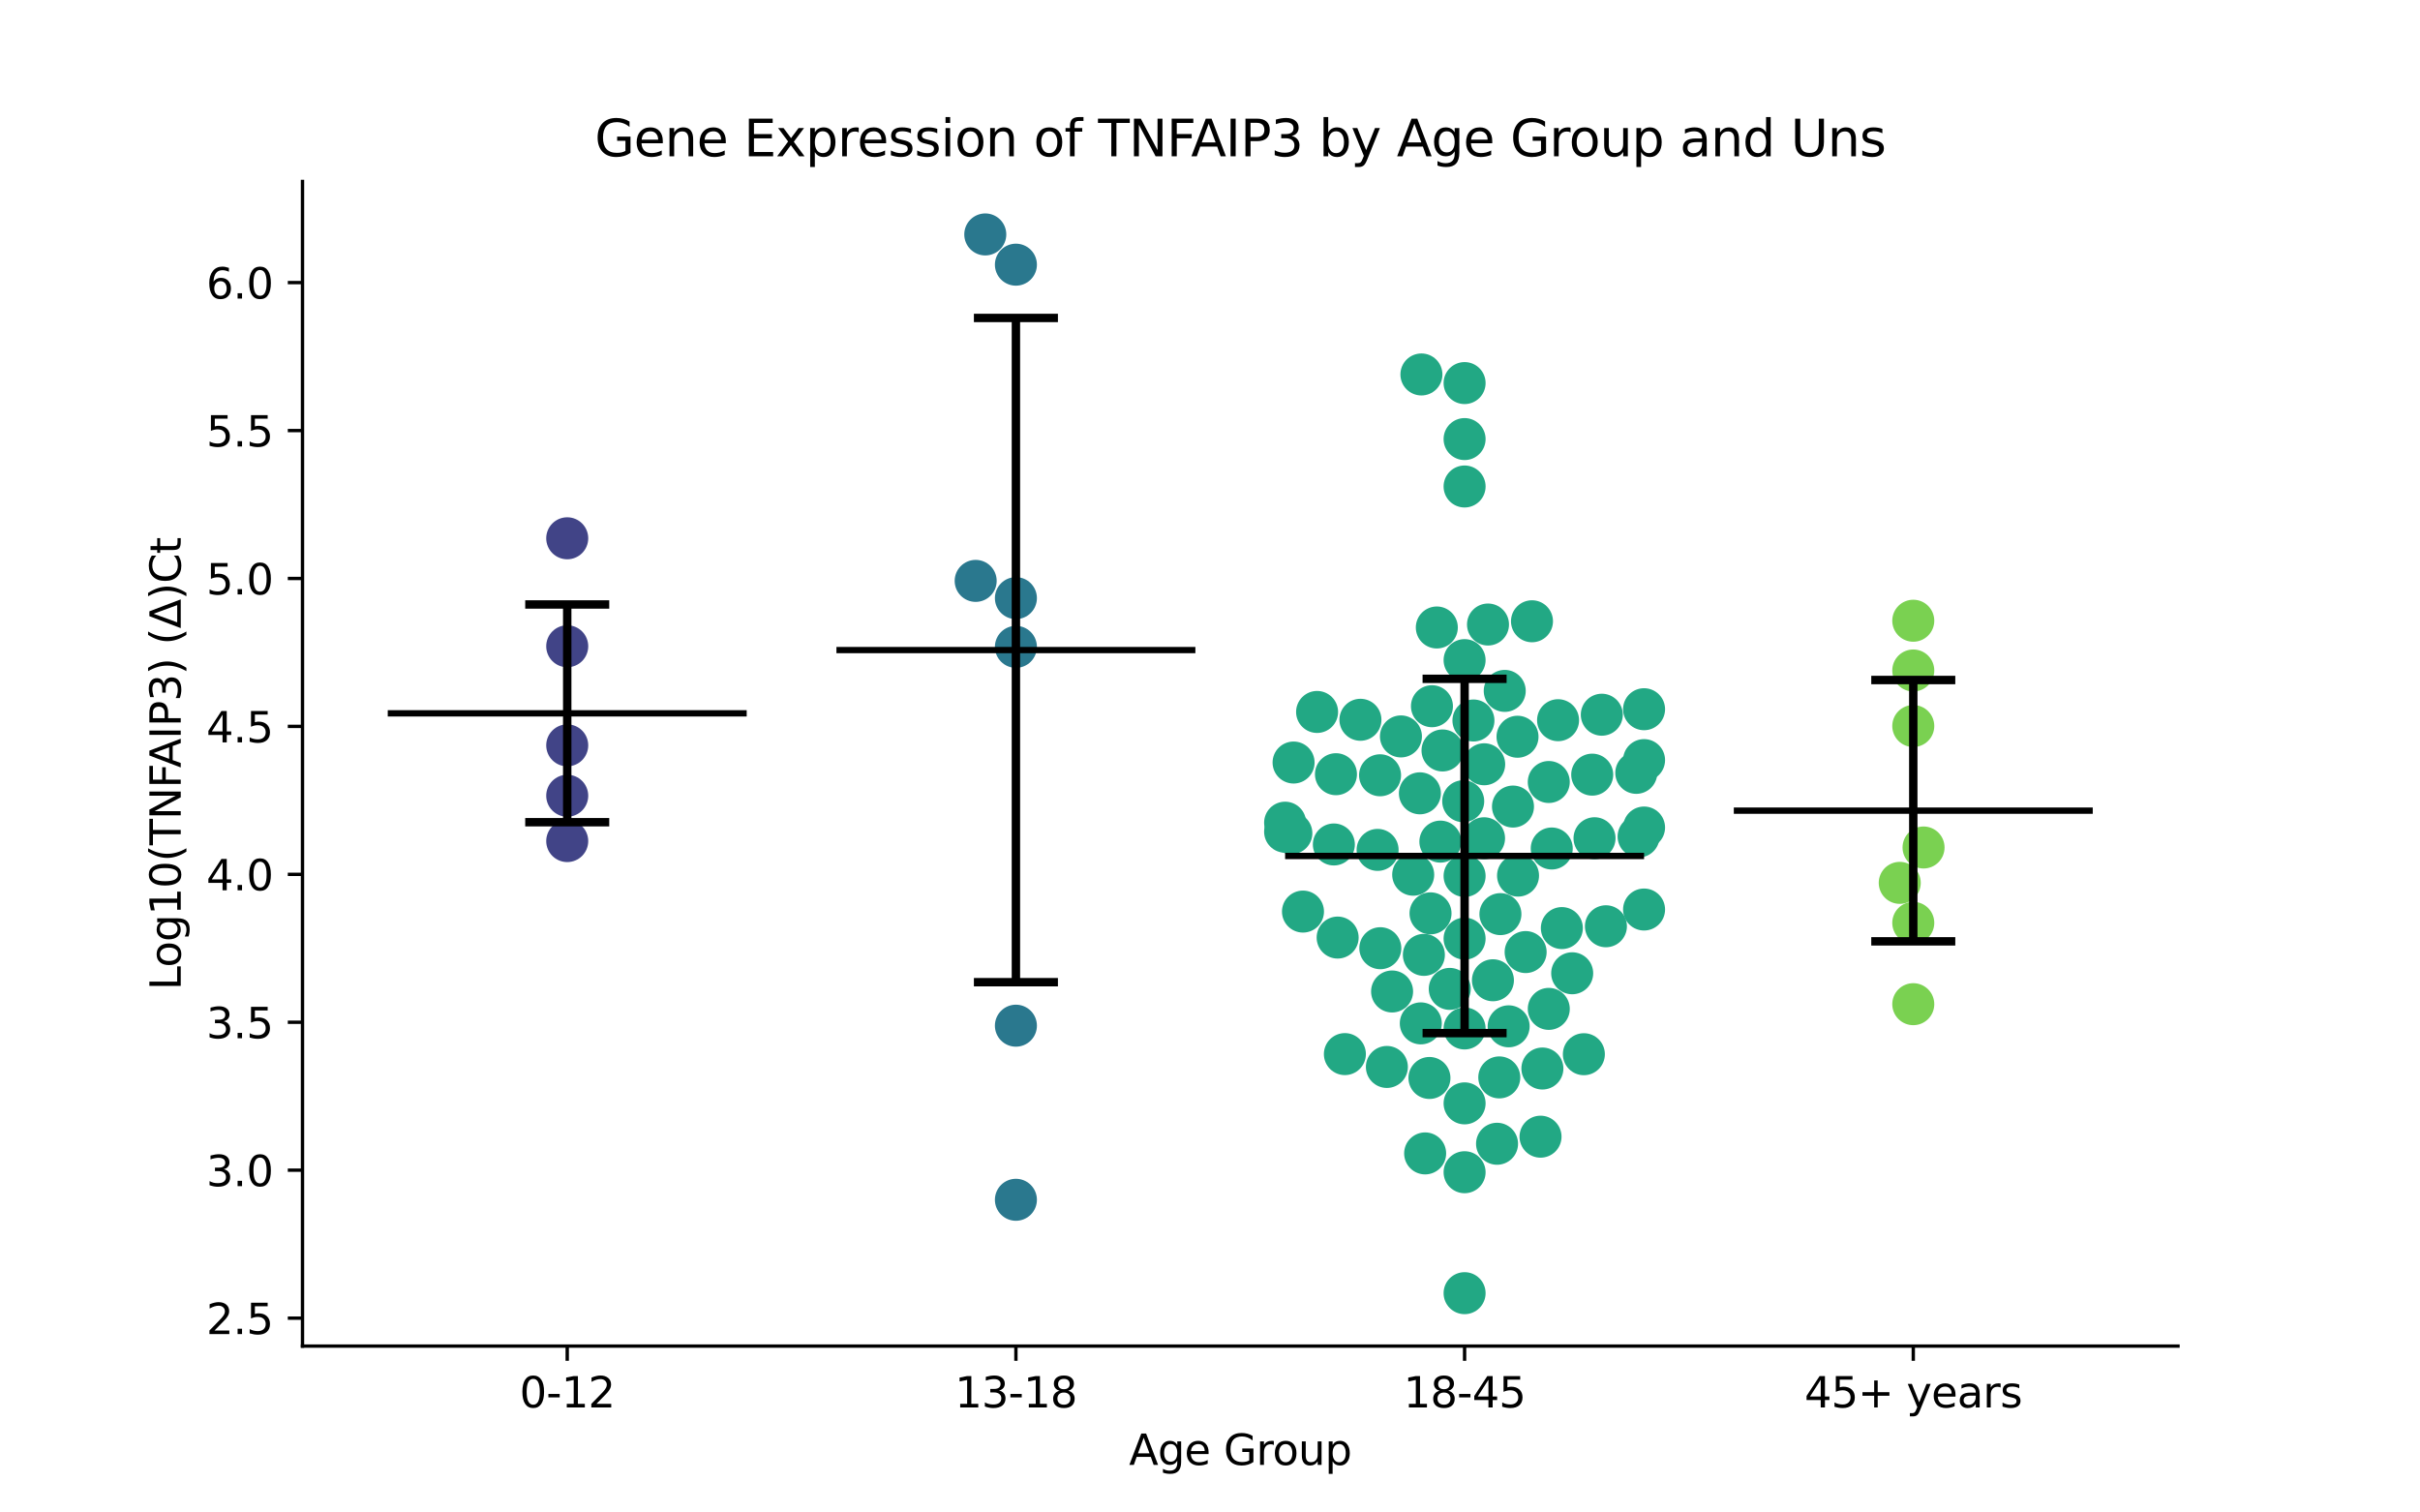 <?xml version="1.0" encoding="utf-8" standalone="no"?>
<!DOCTYPE svg PUBLIC "-//W3C//DTD SVG 1.1//EN"
  "http://www.w3.org/Graphics/SVG/1.1/DTD/svg11.dtd">
<svg xmlns:xlink="http://www.w3.org/1999/xlink" width="576pt" height="360pt" viewBox="0 0 576 360" xmlns="http://www.w3.org/2000/svg" version="1.1">
 <defs>
  <style type="text/css">*{stroke-linejoin: round; stroke-linecap: butt}</style>
 </defs>
 <g id="figure_1">
  <g id="patch_1">
   <path d="M 0 360 
L 576 360 
L 576 0 
L 0 0 
z
" style="fill: #ffffff"/>
  </g>
  <g id="axes_1">
   <g id="patch_2">
    <path d="M 72 320.4 
L 518.4 320.4 
L 518.4 43.2 
L 72 43.2 
z
" style="fill: #ffffff"/>
   </g>
   <g id="PathCollection_1">
    <defs>
     <path id="C0_0_d7e1145963" d="M 0 5 
C 1.326 5 2.598 4.473 3.536 3.536 
C 4.473 2.598 5 1.326 5 -0 
C 5 -1.326 4.473 -2.598 3.536 -3.536 
C 2.598 -4.473 1.326 -5 0 -5 
C -1.326 -5 -2.598 -4.473 -3.536 -3.536 
C -4.473 -2.598 -5 -1.326 -5 0 
C -5 1.326 -4.473 2.598 -3.536 3.536 
C -2.598 4.473 -1.326 5 0 5 
z
"/>
    </defs>
    <g clip-path="url(#p0a56243804)">
     <use xlink:href="#C0_0_d7e1145963" x="135.009" y="128.123" style="fill: #414487"/>
    </g>
    <g clip-path="url(#p0a56243804)">
     <use xlink:href="#C0_0_d7e1145963" x="135.009" y="189.4" style="fill: #414487"/>
    </g>
    <g clip-path="url(#p0a56243804)">
     <use xlink:href="#C0_0_d7e1145963" x="135.009" y="177.41" style="fill: #414487"/>
    </g>
    <g clip-path="url(#p0a56243804)">
     <use xlink:href="#C0_0_d7e1145963" x="135.009" y="200.194" style="fill: #414487"/>
    </g>
    <g clip-path="url(#p0a56243804)">
     <use xlink:href="#C0_0_d7e1145963" x="135.009" y="153.821" style="fill: #414487"/>
    </g>
   </g>
   <g id="PathCollection_2">
    <defs>
     <path id="C1_0_e05725172f" d="M 0 5 
C 1.326 5 2.598 4.473 3.536 3.536 
C 4.473 2.598 5 1.326 5 -0 
C 5 -1.326 4.473 -2.598 3.536 -3.536 
C 2.598 -4.473 1.326 -5 0 -5 
C -1.326 -5 -2.598 -4.473 -3.536 -3.536 
C -4.473 -2.598 -5 -1.326 -5 0 
C -5 1.326 -4.473 2.598 -3.536 3.536 
C -2.598 4.473 -1.326 5 0 5 
z
"/>
    </defs>
    <g clip-path="url(#p0a56243804)">
     <use xlink:href="#C1_0_e05725172f" x="241.803" y="285.571" style="fill: #2a788e"/>
    </g>
    <g clip-path="url(#p0a56243804)">
     <use xlink:href="#C1_0_e05725172f" x="234.513" y="55.8" style="fill: #2a788e"/>
    </g>
    <g clip-path="url(#p0a56243804)">
     <use xlink:href="#C1_0_e05725172f" x="241.803" y="244.133" style="fill: #2a788e"/>
    </g>
    <g clip-path="url(#p0a56243804)">
     <use xlink:href="#C1_0_e05725172f" x="241.803" y="142.365" style="fill: #2a788e"/>
    </g>
    <g clip-path="url(#p0a56243804)">
     <use xlink:href="#C1_0_e05725172f" x="241.803" y="62.997" style="fill: #2a788e"/>
    </g>
    <g clip-path="url(#p0a56243804)">
     <use xlink:href="#C1_0_e05725172f" x="232.227" y="138.263" style="fill: #2a788e"/>
    </g>
    <g clip-path="url(#p0a56243804)">
     <use xlink:href="#C1_0_e05725172f" x="241.803" y="153.963" style="fill: #2a788e"/>
    </g>
   </g>
   <g id="PathCollection_3">
    <defs>
     <path id="C2_0_0759138150" d="M 0 5 
C 1.326 5 2.598 4.473 3.536 3.536 
C 4.473 2.598 5 1.326 5 -0 
C 5 -1.326 4.473 -2.598 3.536 -3.536 
C 2.598 -4.473 1.326 -5 0 -5 
C -1.326 -5 -2.598 -4.473 -3.536 -3.536 
C -4.473 -2.598 -5 -1.326 -5 0 
C -5 1.326 -4.473 2.598 -3.536 3.536 
C -2.598 4.473 -1.326 5 0 5 
z
"/>
    </defs>
    <g clip-path="url(#p0a56243804)">
     <use xlink:href="#C2_0_0759138150" x="348.597" y="262.623" style="fill: #22a884"/>
    </g>
    <g clip-path="url(#p0a56243804)">
     <use xlink:href="#C2_0_0759138150" x="331.341" y="235.991" style="fill: #22a884"/>
    </g>
    <g clip-path="url(#p0a56243804)">
     <use xlink:href="#C2_0_0759138150" x="313.49" y="169.458" style="fill: #22a884"/>
    </g>
    <g clip-path="url(#p0a56243804)">
     <use xlink:href="#C2_0_0759138150" x="340.828" y="168.094" style="fill: #22a884"/>
    </g>
    <g clip-path="url(#p0a56243804)">
     <use xlink:href="#C2_0_0759138150" x="345.067" y="235.376" style="fill: #22a884"/>
    </g>
    <g clip-path="url(#p0a56243804)">
     <use xlink:href="#C2_0_0759138150" x="382.237" y="220.468" style="fill: #22a884"/>
    </g>
    <g clip-path="url(#p0a56243804)">
     <use xlink:href="#C2_0_0759138150" x="336.365" y="208.197" style="fill: #22a884"/>
    </g>
    <g clip-path="url(#p0a56243804)">
     <use xlink:href="#C2_0_0759138150" x="353.26" y="181.91" style="fill: #22a884"/>
    </g>
    <g clip-path="url(#p0a56243804)">
     <use xlink:href="#C2_0_0759138150" x="338.905" y="227.279" style="fill: #22a884"/>
    </g>
    <g clip-path="url(#p0a56243804)">
     <use xlink:href="#C2_0_0759138150" x="348.597" y="157.123" style="fill: #22a884"/>
    </g>
    <g clip-path="url(#p0a56243804)">
     <use xlink:href="#C2_0_0759138150" x="339.208" y="274.534" style="fill: #22a884"/>
    </g>
    <g clip-path="url(#p0a56243804)">
     <use xlink:href="#C2_0_0759138150" x="340.488" y="217.394" style="fill: #22a884"/>
    </g>
    <g clip-path="url(#p0a56243804)">
     <use xlink:href="#C2_0_0759138150" x="357.123" y="217.577" style="fill: #22a884"/>
    </g>
    <g clip-path="url(#p0a56243804)">
     <use xlink:href="#C2_0_0759138150" x="333.447" y="175.282" style="fill: #22a884"/>
    </g>
    <g clip-path="url(#p0a56243804)">
     <use xlink:href="#C2_0_0759138150" x="348.597" y="104.509" style="fill: #22a884"/>
    </g>
    <g clip-path="url(#p0a56243804)">
     <use xlink:href="#C2_0_0759138150" x="389.462" y="183.954" style="fill: #22a884"/>
    </g>
    <g clip-path="url(#p0a56243804)">
     <use xlink:href="#C2_0_0759138150" x="348.597" y="307.8" style="fill: #22a884"/>
    </g>
    <g clip-path="url(#p0a56243804)">
     <use xlink:href="#C2_0_0759138150" x="364.637" y="147.874" style="fill: #22a884"/>
    </g>
    <g clip-path="url(#p0a56243804)">
     <use xlink:href="#C2_0_0759138150" x="323.806" y="171.322" style="fill: #22a884"/>
    </g>
    <g clip-path="url(#p0a56243804)">
     <use xlink:href="#C2_0_0759138150" x="307.893" y="181.497" style="fill: #22a884"/>
    </g>
    <g clip-path="url(#p0a56243804)">
     <use xlink:href="#C2_0_0759138150" x="391.315" y="216.484" style="fill: #22a884"/>
    </g>
    <g clip-path="url(#p0a56243804)">
     <use xlink:href="#C2_0_0759138150" x="371.746" y="220.9" style="fill: #22a884"/>
    </g>
    <g clip-path="url(#p0a56243804)">
     <use xlink:href="#C2_0_0759138150" x="363.126" y="226.61" style="fill: #22a884"/>
    </g>
    <g clip-path="url(#p0a56243804)">
     <use xlink:href="#C2_0_0759138150" x="374.207" y="231.657" style="fill: #22a884"/>
    </g>
    <g clip-path="url(#p0a56243804)">
     <use xlink:href="#C2_0_0759138150" x="320.104" y="250.896" style="fill: #22a884"/>
    </g>
    <g clip-path="url(#p0a56243804)">
     <use xlink:href="#C2_0_0759138150" x="368.637" y="240.134" style="fill: #22a884"/>
    </g>
    <g clip-path="url(#p0a56243804)">
     <use xlink:href="#C2_0_0759138150" x="359.083" y="244.283" style="fill: #22a884"/>
    </g>
    <g clip-path="url(#p0a56243804)">
     <use xlink:href="#C2_0_0759138150" x="348.597" y="223.414" style="fill: #22a884"/>
    </g>
    <g clip-path="url(#p0a56243804)">
     <use xlink:href="#C2_0_0759138150" x="310.131" y="216.973" style="fill: #22a884"/>
    </g>
    <g clip-path="url(#p0a56243804)">
     <use xlink:href="#C2_0_0759138150" x="317.48" y="200.999" style="fill: #22a884"/>
    </g>
    <g clip-path="url(#p0a56243804)">
     <use xlink:href="#C2_0_0759138150" x="330.101" y="253.954" style="fill: #22a884"/>
    </g>
    <g clip-path="url(#p0a56243804)">
     <use xlink:href="#C2_0_0759138150" x="355.343" y="233.322" style="fill: #22a884"/>
    </g>
    <g clip-path="url(#p0a56243804)">
     <use xlink:href="#C2_0_0759138150" x="348.597" y="115.794" style="fill: #22a884"/>
    </g>
    <g clip-path="url(#p0a56243804)">
     <use xlink:href="#C2_0_0759138150" x="341.987" y="149.354" style="fill: #22a884"/>
    </g>
    <g clip-path="url(#p0a56243804)">
     <use xlink:href="#C2_0_0759138150" x="381.256" y="170.116" style="fill: #22a884"/>
    </g>
    <g clip-path="url(#p0a56243804)">
     <use xlink:href="#C2_0_0759138150" x="391.315" y="180.922" style="fill: #22a884"/>
    </g>
    <g clip-path="url(#p0a56243804)">
     <use xlink:href="#C2_0_0759138150" x="379.524" y="199.519" style="fill: #22a884"/>
    </g>
    <g clip-path="url(#p0a56243804)">
     <use xlink:href="#C2_0_0759138150" x="348.597" y="279.011" style="fill: #22a884"/>
    </g>
    <g clip-path="url(#p0a56243804)">
     <use xlink:href="#C2_0_0759138150" x="350.703" y="171.492" style="fill: #22a884"/>
    </g>
    <g clip-path="url(#p0a56243804)">
     <use xlink:href="#C2_0_0759138150" x="358.153" y="164.445" style="fill: #22a884"/>
    </g>
    <g clip-path="url(#p0a56243804)">
     <use xlink:href="#C2_0_0759138150" x="342.833" y="200.32" style="fill: #22a884"/>
    </g>
    <g clip-path="url(#p0a56243804)">
     <use xlink:href="#C2_0_0759138150" x="353.227" y="199.524" style="fill: #22a884"/>
    </g>
    <g clip-path="url(#p0a56243804)">
     <use xlink:href="#C2_0_0759138150" x="328.538" y="225.693" style="fill: #22a884"/>
    </g>
    <g clip-path="url(#p0a56243804)">
     <use xlink:href="#C2_0_0759138150" x="340.233" y="256.577" style="fill: #22a884"/>
    </g>
    <g clip-path="url(#p0a56243804)">
     <use xlink:href="#C2_0_0759138150" x="366.672" y="270.552" style="fill: #22a884"/>
    </g>
    <g clip-path="url(#p0a56243804)">
     <use xlink:href="#C2_0_0759138150" x="368.634" y="186.13" style="fill: #22a884"/>
    </g>
    <g clip-path="url(#p0a56243804)">
     <use xlink:href="#C2_0_0759138150" x="361.194" y="175.359" style="fill: #22a884"/>
    </g>
    <g clip-path="url(#p0a56243804)">
     <use xlink:href="#C2_0_0759138150" x="367.116" y="254.328" style="fill: #22a884"/>
    </g>
    <g clip-path="url(#p0a56243804)">
     <use xlink:href="#C2_0_0759138150" x="378.972" y="184.381" style="fill: #22a884"/>
    </g>
    <g clip-path="url(#p0a56243804)">
     <use xlink:href="#C2_0_0759138150" x="348.27" y="190.708" style="fill: #22a884"/>
    </g>
    <g clip-path="url(#p0a56243804)">
     <use xlink:href="#C2_0_0759138150" x="305.879" y="197.966" style="fill: #22a884"/>
    </g>
    <g clip-path="url(#p0a56243804)">
     <use xlink:href="#C2_0_0759138150" x="361.319" y="208.411" style="fill: #22a884"/>
    </g>
    <g clip-path="url(#p0a56243804)">
     <use xlink:href="#C2_0_0759138150" x="354.169" y="148.647" style="fill: #22a884"/>
    </g>
    <g clip-path="url(#p0a56243804)">
     <use xlink:href="#C2_0_0759138150" x="305.879" y="195.814" style="fill: #22a884"/>
    </g>
    <g clip-path="url(#p0a56243804)">
     <use xlink:href="#C2_0_0759138150" x="343.343" y="178.624" style="fill: #22a884"/>
    </g>
    <g clip-path="url(#p0a56243804)">
     <use xlink:href="#C2_0_0759138150" x="356.854" y="256.444" style="fill: #22a884"/>
    </g>
    <g clip-path="url(#p0a56243804)">
     <use xlink:href="#C2_0_0759138150" x="390.015" y="199.1" style="fill: #22a884"/>
    </g>
    <g clip-path="url(#p0a56243804)">
     <use xlink:href="#C2_0_0759138150" x="317.98" y="184.275" style="fill: #22a884"/>
    </g>
    <g clip-path="url(#p0a56243804)">
     <use xlink:href="#C2_0_0759138150" x="391.315" y="196.968" style="fill: #22a884"/>
    </g>
    <g clip-path="url(#p0a56243804)">
     <use xlink:href="#C2_0_0759138150" x="307.364" y="198.319" style="fill: #22a884"/>
    </g>
    <g clip-path="url(#p0a56243804)">
     <use xlink:href="#C2_0_0759138150" x="360.115" y="191.976" style="fill: #22a884"/>
    </g>
    <g clip-path="url(#p0a56243804)">
     <use xlink:href="#C2_0_0759138150" x="348.597" y="208.499" style="fill: #22a884"/>
    </g>
    <g clip-path="url(#p0a56243804)">
     <use xlink:href="#C2_0_0759138150" x="370.846" y="171.422" style="fill: #22a884"/>
    </g>
    <g clip-path="url(#p0a56243804)">
     <use xlink:href="#C2_0_0759138150" x="369.341" y="201.959" style="fill: #22a884"/>
    </g>
    <g clip-path="url(#p0a56243804)">
     <use xlink:href="#C2_0_0759138150" x="391.315" y="168.808" style="fill: #22a884"/>
    </g>
    <g clip-path="url(#p0a56243804)">
     <use xlink:href="#C2_0_0759138150" x="338.321" y="89.128" style="fill: #22a884"/>
    </g>
    <g clip-path="url(#p0a56243804)">
     <use xlink:href="#C2_0_0759138150" x="348.597" y="91.18" style="fill: #22a884"/>
    </g>
    <g clip-path="url(#p0a56243804)">
     <use xlink:href="#C2_0_0759138150" x="338.174" y="243.584" style="fill: #22a884"/>
    </g>
    <g clip-path="url(#p0a56243804)">
     <use xlink:href="#C2_0_0759138150" x="328.476" y="184.53" style="fill: #22a884"/>
    </g>
    <g clip-path="url(#p0a56243804)">
     <use xlink:href="#C2_0_0759138150" x="318.381" y="223.16" style="fill: #22a884"/>
    </g>
    <g clip-path="url(#p0a56243804)">
     <use xlink:href="#C2_0_0759138150" x="376.987" y="250.921" style="fill: #22a884"/>
    </g>
    <g clip-path="url(#p0a56243804)">
     <use xlink:href="#C2_0_0759138150" x="337.958" y="188.825" style="fill: #22a884"/>
    </g>
    <g clip-path="url(#p0a56243804)">
     <use xlink:href="#C2_0_0759138150" x="356.322" y="272.238" style="fill: #22a884"/>
    </g>
    <g clip-path="url(#p0a56243804)">
     <use xlink:href="#C2_0_0759138150" x="348.597" y="244.794" style="fill: #22a884"/>
    </g>
    <g clip-path="url(#p0a56243804)">
     <use xlink:href="#C2_0_0759138150" x="327.892" y="202.291" style="fill: #22a884"/>
    </g>
   </g>
   <g id="PathCollection_4">
    <defs>
     <path id="C3_0_599fe5bb4d" d="M 0 5 
C 1.326 5 2.598 4.473 3.536 3.536 
C 4.473 2.598 5 1.326 5 -0 
C 5 -1.326 4.473 -2.598 3.536 -3.536 
C 2.598 -4.473 1.326 -5 0 -5 
C -1.326 -5 -2.598 -4.473 -3.536 -3.536 
C -4.473 -2.598 -5 -1.326 -5 0 
C -5 1.326 -4.473 2.598 -3.536 3.536 
C -2.598 4.473 -1.326 5 0 5 
z
"/>
    </defs>
    <g clip-path="url(#p0a56243804)">
     <use xlink:href="#C3_0_599fe5bb4d" x="452.171" y="210.138" style="fill: #7ad151"/>
    </g>
    <g clip-path="url(#p0a56243804)">
     <use xlink:href="#C3_0_599fe5bb4d" x="457.837" y="201.719" style="fill: #7ad151"/>
    </g>
    <g clip-path="url(#p0a56243804)">
     <use xlink:href="#C3_0_599fe5bb4d" x="455.391" y="239.014" style="fill: #7ad151"/>
    </g>
    <g clip-path="url(#p0a56243804)">
     <use xlink:href="#C3_0_599fe5bb4d" x="455.391" y="219.656" style="fill: #7ad151"/>
    </g>
    <g clip-path="url(#p0a56243804)">
     <use xlink:href="#C3_0_599fe5bb4d" x="455.391" y="147.745" style="fill: #7ad151"/>
    </g>
    <g clip-path="url(#p0a56243804)">
     <use xlink:href="#C3_0_599fe5bb4d" x="455.391" y="159.589" style="fill: #7ad151"/>
    </g>
    <g clip-path="url(#p0a56243804)">
     <use xlink:href="#C3_0_599fe5bb4d" x="455.391" y="172.808" style="fill: #7ad151"/>
    </g>
   </g>
   <g id="matplotlib.axis_1">
    <g id="xtick_1">
     <g id="line2d_1">
      <defs>
       <path id="m31ea1980a6" d="M 0 0 
L 0 3.5 
" style="stroke: #000000; stroke-width: 0.8"/>
      </defs>
      <g>
       <use xlink:href="#m31ea1980a6" x="135.009" y="320.4" style="stroke: #000000; stroke-width: 0.8"/>
      </g>
     </g>
     <g id="text_1">
      <!-- 0-12 -->
      <g transform="translate(123.661 334.998) scale(0.1 -0.1)">
       <defs>
        <path id="DejaVuSans-30" d="M 2034 4250 
Q 1547 4250 1301 3770 
Q 1056 3291 1056 2328 
Q 1056 1369 1301 889 
Q 1547 409 2034 409 
Q 2525 409 2770 889 
Q 3016 1369 3016 2328 
Q 3016 3291 2770 3770 
Q 2525 4250 2034 4250 
z
M 2034 4750 
Q 2819 4750 3233 4129 
Q 3647 3509 3647 2328 
Q 3647 1150 3233 529 
Q 2819 -91 2034 -91 
Q 1250 -91 836 529 
Q 422 1150 422 2328 
Q 422 3509 836 4129 
Q 1250 4750 2034 4750 
z
" transform="scale(0.016)"/>
        <path id="DejaVuSans-2d" d="M 313 2009 
L 1997 2009 
L 1997 1497 
L 313 1497 
L 313 2009 
z
" transform="scale(0.016)"/>
        <path id="DejaVuSans-31" d="M 794 531 
L 1825 531 
L 1825 4091 
L 703 3866 
L 703 4441 
L 1819 4666 
L 2450 4666 
L 2450 531 
L 3481 531 
L 3481 0 
L 794 0 
L 794 531 
z
" transform="scale(0.016)"/>
        <path id="DejaVuSans-32" d="M 1228 531 
L 3431 531 
L 3431 0 
L 469 0 
L 469 531 
Q 828 903 1448 1529 
Q 2069 2156 2228 2338 
Q 2531 2678 2651 2914 
Q 2772 3150 2772 3378 
Q 2772 3750 2511 3984 
Q 2250 4219 1831 4219 
Q 1534 4219 1204 4116 
Q 875 4013 500 3803 
L 500 4441 
Q 881 4594 1212 4672 
Q 1544 4750 1819 4750 
Q 2544 4750 2975 4387 
Q 3406 4025 3406 3419 
Q 3406 3131 3298 2873 
Q 3191 2616 2906 2266 
Q 2828 2175 2409 1742 
Q 1991 1309 1228 531 
z
" transform="scale(0.016)"/>
       </defs>
       <use xlink:href="#DejaVuSans-30"/>
       <use xlink:href="#DejaVuSans-2d" x="63.623"/>
       <use xlink:href="#DejaVuSans-31" x="99.707"/>
       <use xlink:href="#DejaVuSans-32" x="163.33"/>
      </g>
     </g>
    </g>
    <g id="xtick_2">
     <g id="line2d_2">
      <g>
       <use xlink:href="#m31ea1980a6" x="241.803" y="320.4" style="stroke: #000000; stroke-width: 0.8"/>
      </g>
     </g>
     <g id="text_2">
      <!-- 13-18 -->
      <g transform="translate(227.274 334.998) scale(0.1 -0.1)">
       <defs>
        <path id="DejaVuSans-33" d="M 2597 2516 
Q 3050 2419 3304 2112 
Q 3559 1806 3559 1356 
Q 3559 666 3084 287 
Q 2609 -91 1734 -91 
Q 1441 -91 1130 -33 
Q 819 25 488 141 
L 488 750 
Q 750 597 1062 519 
Q 1375 441 1716 441 
Q 2309 441 2620 675 
Q 2931 909 2931 1356 
Q 2931 1769 2642 2001 
Q 2353 2234 1838 2234 
L 1294 2234 
L 1294 2753 
L 1863 2753 
Q 2328 2753 2575 2939 
Q 2822 3125 2822 3475 
Q 2822 3834 2567 4026 
Q 2313 4219 1838 4219 
Q 1578 4219 1281 4162 
Q 984 4106 628 3988 
L 628 4550 
Q 988 4650 1302 4700 
Q 1616 4750 1894 4750 
Q 2613 4750 3031 4423 
Q 3450 4097 3450 3541 
Q 3450 3153 3228 2886 
Q 3006 2619 2597 2516 
z
" transform="scale(0.016)"/>
        <path id="DejaVuSans-38" d="M 2034 2216 
Q 1584 2216 1326 1975 
Q 1069 1734 1069 1313 
Q 1069 891 1326 650 
Q 1584 409 2034 409 
Q 2484 409 2743 651 
Q 3003 894 3003 1313 
Q 3003 1734 2745 1975 
Q 2488 2216 2034 2216 
z
M 1403 2484 
Q 997 2584 770 2862 
Q 544 3141 544 3541 
Q 544 4100 942 4425 
Q 1341 4750 2034 4750 
Q 2731 4750 3128 4425 
Q 3525 4100 3525 3541 
Q 3525 3141 3298 2862 
Q 3072 2584 2669 2484 
Q 3125 2378 3379 2068 
Q 3634 1759 3634 1313 
Q 3634 634 3220 271 
Q 2806 -91 2034 -91 
Q 1263 -91 848 271 
Q 434 634 434 1313 
Q 434 1759 690 2068 
Q 947 2378 1403 2484 
z
M 1172 3481 
Q 1172 3119 1398 2916 
Q 1625 2713 2034 2713 
Q 2441 2713 2670 2916 
Q 2900 3119 2900 3481 
Q 2900 3844 2670 4047 
Q 2441 4250 2034 4250 
Q 1625 4250 1398 4047 
Q 1172 3844 1172 3481 
z
" transform="scale(0.016)"/>
       </defs>
       <use xlink:href="#DejaVuSans-31"/>
       <use xlink:href="#DejaVuSans-33" x="63.623"/>
       <use xlink:href="#DejaVuSans-2d" x="127.246"/>
       <use xlink:href="#DejaVuSans-31" x="163.33"/>
       <use xlink:href="#DejaVuSans-38" x="226.953"/>
      </g>
     </g>
    </g>
    <g id="xtick_3">
     <g id="line2d_3">
      <g>
       <use xlink:href="#m31ea1980a6" x="348.597" y="320.4" style="stroke: #000000; stroke-width: 0.8"/>
      </g>
     </g>
     <g id="text_3">
      <!-- 18-45 -->
      <g transform="translate(334.068 334.998) scale(0.1 -0.1)">
       <defs>
        <path id="DejaVuSans-34" d="M 2419 4116 
L 825 1625 
L 2419 1625 
L 2419 4116 
z
M 2253 4666 
L 3047 4666 
L 3047 1625 
L 3713 1625 
L 3713 1100 
L 3047 1100 
L 3047 0 
L 2419 0 
L 2419 1100 
L 313 1100 
L 313 1709 
L 2253 4666 
z
" transform="scale(0.016)"/>
        <path id="DejaVuSans-35" d="M 691 4666 
L 3169 4666 
L 3169 4134 
L 1269 4134 
L 1269 2991 
Q 1406 3038 1543 3061 
Q 1681 3084 1819 3084 
Q 2600 3084 3056 2656 
Q 3513 2228 3513 1497 
Q 3513 744 3044 326 
Q 2575 -91 1722 -91 
Q 1428 -91 1123 -41 
Q 819 9 494 109 
L 494 744 
Q 775 591 1075 516 
Q 1375 441 1709 441 
Q 2250 441 2565 725 
Q 2881 1009 2881 1497 
Q 2881 1984 2565 2268 
Q 2250 2553 1709 2553 
Q 1456 2553 1204 2497 
Q 953 2441 691 2322 
L 691 4666 
z
" transform="scale(0.016)"/>
       </defs>
       <use xlink:href="#DejaVuSans-31"/>
       <use xlink:href="#DejaVuSans-38" x="63.623"/>
       <use xlink:href="#DejaVuSans-2d" x="127.246"/>
       <use xlink:href="#DejaVuSans-34" x="163.33"/>
       <use xlink:href="#DejaVuSans-35" x="226.953"/>
      </g>
     </g>
    </g>
    <g id="xtick_4">
     <g id="line2d_4">
      <g>
       <use xlink:href="#m31ea1980a6" x="455.391" y="320.4" style="stroke: #000000; stroke-width: 0.8"/>
      </g>
     </g>
     <g id="text_4">
      <!-- 45+ years -->
      <g transform="translate(429.49 334.998) scale(0.1 -0.1)">
       <defs>
        <path id="DejaVuSans-2b" d="M 2944 4013 
L 2944 2272 
L 4684 2272 
L 4684 1741 
L 2944 1741 
L 2944 0 
L 2419 0 
L 2419 1741 
L 678 1741 
L 678 2272 
L 2419 2272 
L 2419 4013 
L 2944 4013 
z
" transform="scale(0.016)"/>
        <path id="DejaVuSans-20" transform="scale(0.016)"/>
        <path id="DejaVuSans-79" d="M 2059 -325 
Q 1816 -950 1584 -1140 
Q 1353 -1331 966 -1331 
L 506 -1331 
L 506 -850 
L 844 -850 
Q 1081 -850 1212 -737 
Q 1344 -625 1503 -206 
L 1606 56 
L 191 3500 
L 800 3500 
L 1894 763 
L 2988 3500 
L 3597 3500 
L 2059 -325 
z
" transform="scale(0.016)"/>
        <path id="DejaVuSans-65" d="M 3597 1894 
L 3597 1613 
L 953 1613 
Q 991 1019 1311 708 
Q 1631 397 2203 397 
Q 2534 397 2845 478 
Q 3156 559 3463 722 
L 3463 178 
Q 3153 47 2828 -22 
Q 2503 -91 2169 -91 
Q 1331 -91 842 396 
Q 353 884 353 1716 
Q 353 2575 817 3079 
Q 1281 3584 2069 3584 
Q 2775 3584 3186 3129 
Q 3597 2675 3597 1894 
z
M 3022 2063 
Q 3016 2534 2758 2815 
Q 2500 3097 2075 3097 
Q 1594 3097 1305 2825 
Q 1016 2553 972 2059 
L 3022 2063 
z
" transform="scale(0.016)"/>
        <path id="DejaVuSans-61" d="M 2194 1759 
Q 1497 1759 1228 1600 
Q 959 1441 959 1056 
Q 959 750 1161 570 
Q 1363 391 1709 391 
Q 2188 391 2477 730 
Q 2766 1069 2766 1631 
L 2766 1759 
L 2194 1759 
z
M 3341 1997 
L 3341 0 
L 2766 0 
L 2766 531 
Q 2569 213 2275 61 
Q 1981 -91 1556 -91 
Q 1019 -91 701 211 
Q 384 513 384 1019 
Q 384 1609 779 1909 
Q 1175 2209 1959 2209 
L 2766 2209 
L 2766 2266 
Q 2766 2663 2505 2880 
Q 2244 3097 1772 3097 
Q 1472 3097 1187 3025 
Q 903 2953 641 2809 
L 641 3341 
Q 956 3463 1253 3523 
Q 1550 3584 1831 3584 
Q 2591 3584 2966 3190 
Q 3341 2797 3341 1997 
z
" transform="scale(0.016)"/>
        <path id="DejaVuSans-72" d="M 2631 2963 
Q 2534 3019 2420 3045 
Q 2306 3072 2169 3072 
Q 1681 3072 1420 2755 
Q 1159 2438 1159 1844 
L 1159 0 
L 581 0 
L 581 3500 
L 1159 3500 
L 1159 2956 
Q 1341 3275 1631 3429 
Q 1922 3584 2338 3584 
Q 2397 3584 2469 3576 
Q 2541 3569 2628 3553 
L 2631 2963 
z
" transform="scale(0.016)"/>
        <path id="DejaVuSans-73" d="M 2834 3397 
L 2834 2853 
Q 2591 2978 2328 3040 
Q 2066 3103 1784 3103 
Q 1356 3103 1142 2972 
Q 928 2841 928 2578 
Q 928 2378 1081 2264 
Q 1234 2150 1697 2047 
L 1894 2003 
Q 2506 1872 2764 1633 
Q 3022 1394 3022 966 
Q 3022 478 2636 193 
Q 2250 -91 1575 -91 
Q 1294 -91 989 -36 
Q 684 19 347 128 
L 347 722 
Q 666 556 975 473 
Q 1284 391 1588 391 
Q 1994 391 2212 530 
Q 2431 669 2431 922 
Q 2431 1156 2273 1281 
Q 2116 1406 1581 1522 
L 1381 1569 
Q 847 1681 609 1914 
Q 372 2147 372 2553 
Q 372 3047 722 3315 
Q 1072 3584 1716 3584 
Q 2034 3584 2315 3537 
Q 2597 3491 2834 3397 
z
" transform="scale(0.016)"/>
       </defs>
       <use xlink:href="#DejaVuSans-34"/>
       <use xlink:href="#DejaVuSans-35" x="63.623"/>
       <use xlink:href="#DejaVuSans-2b" x="127.246"/>
       <use xlink:href="#DejaVuSans-20" x="211.035"/>
       <use xlink:href="#DejaVuSans-79" x="242.822"/>
       <use xlink:href="#DejaVuSans-65" x="302.002"/>
       <use xlink:href="#DejaVuSans-61" x="363.525"/>
       <use xlink:href="#DejaVuSans-72" x="424.805"/>
       <use xlink:href="#DejaVuSans-73" x="465.918"/>
      </g>
     </g>
    </g>
    <g id="text_5">
     <!-- Age Group -->
     <g transform="translate(268.72 348.677) scale(0.1 -0.1)">
      <defs>
       <path id="DejaVuSans-41" d="M 2188 4044 
L 1331 1722 
L 3047 1722 
L 2188 4044 
z
M 1831 4666 
L 2547 4666 
L 4325 0 
L 3669 0 
L 3244 1197 
L 1141 1197 
L 716 0 
L 50 0 
L 1831 4666 
z
" transform="scale(0.016)"/>
       <path id="DejaVuSans-67" d="M 2906 1791 
Q 2906 2416 2648 2759 
Q 2391 3103 1925 3103 
Q 1463 3103 1205 2759 
Q 947 2416 947 1791 
Q 947 1169 1205 825 
Q 1463 481 1925 481 
Q 2391 481 2648 825 
Q 2906 1169 2906 1791 
z
M 3481 434 
Q 3481 -459 3084 -895 
Q 2688 -1331 1869 -1331 
Q 1566 -1331 1297 -1286 
Q 1028 -1241 775 -1147 
L 775 -588 
Q 1028 -725 1275 -790 
Q 1522 -856 1778 -856 
Q 2344 -856 2625 -561 
Q 2906 -266 2906 331 
L 2906 616 
Q 2728 306 2450 153 
Q 2172 0 1784 0 
Q 1141 0 747 490 
Q 353 981 353 1791 
Q 353 2603 747 3093 
Q 1141 3584 1784 3584 
Q 2172 3584 2450 3431 
Q 2728 3278 2906 2969 
L 2906 3500 
L 3481 3500 
L 3481 434 
z
" transform="scale(0.016)"/>
       <path id="DejaVuSans-47" d="M 3809 666 
L 3809 1919 
L 2778 1919 
L 2778 2438 
L 4434 2438 
L 4434 434 
Q 4069 175 3628 42 
Q 3188 -91 2688 -91 
Q 1594 -91 976 548 
Q 359 1188 359 2328 
Q 359 3472 976 4111 
Q 1594 4750 2688 4750 
Q 3144 4750 3555 4637 
Q 3966 4525 4313 4306 
L 4313 3634 
Q 3963 3931 3569 4081 
Q 3175 4231 2741 4231 
Q 1884 4231 1454 3753 
Q 1025 3275 1025 2328 
Q 1025 1384 1454 906 
Q 1884 428 2741 428 
Q 3075 428 3337 486 
Q 3600 544 3809 666 
z
" transform="scale(0.016)"/>
       <path id="DejaVuSans-6f" d="M 1959 3097 
Q 1497 3097 1228 2736 
Q 959 2375 959 1747 
Q 959 1119 1226 758 
Q 1494 397 1959 397 
Q 2419 397 2687 759 
Q 2956 1122 2956 1747 
Q 2956 2369 2687 2733 
Q 2419 3097 1959 3097 
z
M 1959 3584 
Q 2709 3584 3137 3096 
Q 3566 2609 3566 1747 
Q 3566 888 3137 398 
Q 2709 -91 1959 -91 
Q 1206 -91 779 398 
Q 353 888 353 1747 
Q 353 2609 779 3096 
Q 1206 3584 1959 3584 
z
" transform="scale(0.016)"/>
       <path id="DejaVuSans-75" d="M 544 1381 
L 544 3500 
L 1119 3500 
L 1119 1403 
Q 1119 906 1312 657 
Q 1506 409 1894 409 
Q 2359 409 2629 706 
Q 2900 1003 2900 1516 
L 2900 3500 
L 3475 3500 
L 3475 0 
L 2900 0 
L 2900 538 
Q 2691 219 2414 64 
Q 2138 -91 1772 -91 
Q 1169 -91 856 284 
Q 544 659 544 1381 
z
M 1991 3584 
L 1991 3584 
z
" transform="scale(0.016)"/>
       <path id="DejaVuSans-70" d="M 1159 525 
L 1159 -1331 
L 581 -1331 
L 581 3500 
L 1159 3500 
L 1159 2969 
Q 1341 3281 1617 3432 
Q 1894 3584 2278 3584 
Q 2916 3584 3314 3078 
Q 3713 2572 3713 1747 
Q 3713 922 3314 415 
Q 2916 -91 2278 -91 
Q 1894 -91 1617 61 
Q 1341 213 1159 525 
z
M 3116 1747 
Q 3116 2381 2855 2742 
Q 2594 3103 2138 3103 
Q 1681 3103 1420 2742 
Q 1159 2381 1159 1747 
Q 1159 1113 1420 752 
Q 1681 391 2138 391 
Q 2594 391 2855 752 
Q 3116 1113 3116 1747 
z
" transform="scale(0.016)"/>
      </defs>
      <use xlink:href="#DejaVuSans-41"/>
      <use xlink:href="#DejaVuSans-67" x="68.408"/>
      <use xlink:href="#DejaVuSans-65" x="131.885"/>
      <use xlink:href="#DejaVuSans-20" x="193.408"/>
      <use xlink:href="#DejaVuSans-47" x="225.195"/>
      <use xlink:href="#DejaVuSans-72" x="302.686"/>
      <use xlink:href="#DejaVuSans-6f" x="341.549"/>
      <use xlink:href="#DejaVuSans-75" x="402.73"/>
      <use xlink:href="#DejaVuSans-70" x="466.109"/>
     </g>
    </g>
   </g>
   <g id="matplotlib.axis_2">
    <g id="ytick_1">
     <g id="line2d_5">
      <defs>
       <path id="m6fb074ee53" d="M 0 0 
L -3.5 0 
" style="stroke: #000000; stroke-width: 0.8"/>
      </defs>
      <g>
       <use xlink:href="#m6fb074ee53" x="72" y="313.736" style="stroke: #000000; stroke-width: 0.8"/>
      </g>
     </g>
     <g id="text_6">
      <!-- 2.5 -->
      <g transform="translate(49.097 317.535) scale(0.1 -0.1)">
       <defs>
        <path id="DejaVuSans-2e" d="M 684 794 
L 1344 794 
L 1344 0 
L 684 0 
L 684 794 
z
" transform="scale(0.016)"/>
       </defs>
       <use xlink:href="#DejaVuSans-32"/>
       <use xlink:href="#DejaVuSans-2e" x="63.623"/>
       <use xlink:href="#DejaVuSans-35" x="95.41"/>
      </g>
     </g>
    </g>
    <g id="ytick_2">
     <g id="line2d_6">
      <g>
       <use xlink:href="#m6fb074ee53" x="72" y="278.526" style="stroke: #000000; stroke-width: 0.8"/>
      </g>
     </g>
     <g id="text_7">
      <!-- 3.0 -->
      <g transform="translate(49.097 282.325) scale(0.1 -0.1)">
       <use xlink:href="#DejaVuSans-33"/>
       <use xlink:href="#DejaVuSans-2e" x="63.623"/>
       <use xlink:href="#DejaVuSans-30" x="95.41"/>
      </g>
     </g>
    </g>
    <g id="ytick_3">
     <g id="line2d_7">
      <g>
       <use xlink:href="#m6fb074ee53" x="72" y="243.316" style="stroke: #000000; stroke-width: 0.8"/>
      </g>
     </g>
     <g id="text_8">
      <!-- 3.5 -->
      <g transform="translate(49.097 247.115) scale(0.1 -0.1)">
       <use xlink:href="#DejaVuSans-33"/>
       <use xlink:href="#DejaVuSans-2e" x="63.623"/>
       <use xlink:href="#DejaVuSans-35" x="95.41"/>
      </g>
     </g>
    </g>
    <g id="ytick_4">
     <g id="line2d_8">
      <g>
       <use xlink:href="#m6fb074ee53" x="72" y="208.106" style="stroke: #000000; stroke-width: 0.8"/>
      </g>
     </g>
     <g id="text_9">
      <!-- 4.0 -->
      <g transform="translate(49.097 211.905) scale(0.1 -0.1)">
       <use xlink:href="#DejaVuSans-34"/>
       <use xlink:href="#DejaVuSans-2e" x="63.623"/>
       <use xlink:href="#DejaVuSans-30" x="95.41"/>
      </g>
     </g>
    </g>
    <g id="ytick_5">
     <g id="line2d_9">
      <g>
       <use xlink:href="#m6fb074ee53" x="72" y="172.896" style="stroke: #000000; stroke-width: 0.8"/>
      </g>
     </g>
     <g id="text_10">
      <!-- 4.5 -->
      <g transform="translate(49.097 176.695) scale(0.1 -0.1)">
       <use xlink:href="#DejaVuSans-34"/>
       <use xlink:href="#DejaVuSans-2e" x="63.623"/>
       <use xlink:href="#DejaVuSans-35" x="95.41"/>
      </g>
     </g>
    </g>
    <g id="ytick_6">
     <g id="line2d_10">
      <g>
       <use xlink:href="#m6fb074ee53" x="72" y="137.685" style="stroke: #000000; stroke-width: 0.8"/>
      </g>
     </g>
     <g id="text_11">
      <!-- 5.0 -->
      <g transform="translate(49.097 141.485) scale(0.1 -0.1)">
       <use xlink:href="#DejaVuSans-35"/>
       <use xlink:href="#DejaVuSans-2e" x="63.623"/>
       <use xlink:href="#DejaVuSans-30" x="95.41"/>
      </g>
     </g>
    </g>
    <g id="ytick_7">
     <g id="line2d_11">
      <g>
       <use xlink:href="#m6fb074ee53" x="72" y="102.475" style="stroke: #000000; stroke-width: 0.8"/>
      </g>
     </g>
     <g id="text_12">
      <!-- 5.5 -->
      <g transform="translate(49.097 106.275) scale(0.1 -0.1)">
       <use xlink:href="#DejaVuSans-35"/>
       <use xlink:href="#DejaVuSans-2e" x="63.623"/>
       <use xlink:href="#DejaVuSans-35" x="95.41"/>
      </g>
     </g>
    </g>
    <g id="ytick_8">
     <g id="line2d_12">
      <g>
       <use xlink:href="#m6fb074ee53" x="72" y="67.265" style="stroke: #000000; stroke-width: 0.8"/>
      </g>
     </g>
     <g id="text_13">
      <!-- 6.0 -->
      <g transform="translate(49.097 71.064) scale(0.1 -0.1)">
       <defs>
        <path id="DejaVuSans-36" d="M 2113 2584 
Q 1688 2584 1439 2293 
Q 1191 2003 1191 1497 
Q 1191 994 1439 701 
Q 1688 409 2113 409 
Q 2538 409 2786 701 
Q 3034 994 3034 1497 
Q 3034 2003 2786 2293 
Q 2538 2584 2113 2584 
z
M 3366 4563 
L 3366 3988 
Q 3128 4100 2886 4159 
Q 2644 4219 2406 4219 
Q 1781 4219 1451 3797 
Q 1122 3375 1075 2522 
Q 1259 2794 1537 2939 
Q 1816 3084 2150 3084 
Q 2853 3084 3261 2657 
Q 3669 2231 3669 1497 
Q 3669 778 3244 343 
Q 2819 -91 2113 -91 
Q 1303 -91 875 529 
Q 447 1150 447 2328 
Q 447 3434 972 4092 
Q 1497 4750 2381 4750 
Q 2619 4750 2861 4703 
Q 3103 4656 3366 4563 
z
" transform="scale(0.016)"/>
       </defs>
       <use xlink:href="#DejaVuSans-36"/>
       <use xlink:href="#DejaVuSans-2e" x="63.623"/>
       <use xlink:href="#DejaVuSans-30" x="95.41"/>
      </g>
     </g>
    </g>
    <g id="text_14">
     <!-- Log10(TNFAIP3) (Δ)Ct -->
     <g transform="translate(43.017 235.664) rotate(-90) scale(0.1 -0.1)">
      <defs>
       <path id="DejaVuSans-4c" d="M 628 4666 
L 1259 4666 
L 1259 531 
L 3531 531 
L 3531 0 
L 628 0 
L 628 4666 
z
" transform="scale(0.016)"/>
       <path id="DejaVuSans-28" d="M 1984 4856 
Q 1566 4138 1362 3434 
Q 1159 2731 1159 2009 
Q 1159 1288 1364 580 
Q 1569 -128 1984 -844 
L 1484 -844 
Q 1016 -109 783 600 
Q 550 1309 550 2009 
Q 550 2706 781 3412 
Q 1013 4119 1484 4856 
L 1984 4856 
z
" transform="scale(0.016)"/>
       <path id="DejaVuSans-54" d="M -19 4666 
L 3928 4666 
L 3928 4134 
L 2272 4134 
L 2272 0 
L 1638 0 
L 1638 4134 
L -19 4134 
L -19 4666 
z
" transform="scale(0.016)"/>
       <path id="DejaVuSans-4e" d="M 628 4666 
L 1478 4666 
L 3547 763 
L 3547 4666 
L 4159 4666 
L 4159 0 
L 3309 0 
L 1241 3903 
L 1241 0 
L 628 0 
L 628 4666 
z
" transform="scale(0.016)"/>
       <path id="DejaVuSans-46" d="M 628 4666 
L 3309 4666 
L 3309 4134 
L 1259 4134 
L 1259 2759 
L 3109 2759 
L 3109 2228 
L 1259 2228 
L 1259 0 
L 628 0 
L 628 4666 
z
" transform="scale(0.016)"/>
       <path id="DejaVuSans-49" d="M 628 4666 
L 1259 4666 
L 1259 0 
L 628 0 
L 628 4666 
z
" transform="scale(0.016)"/>
       <path id="DejaVuSans-50" d="M 1259 4147 
L 1259 2394 
L 2053 2394 
Q 2494 2394 2734 2622 
Q 2975 2850 2975 3272 
Q 2975 3691 2734 3919 
Q 2494 4147 2053 4147 
L 1259 4147 
z
M 628 4666 
L 2053 4666 
Q 2838 4666 3239 4311 
Q 3641 3956 3641 3272 
Q 3641 2581 3239 2228 
Q 2838 1875 2053 1875 
L 1259 1875 
L 1259 0 
L 628 0 
L 628 4666 
z
" transform="scale(0.016)"/>
       <path id="DejaVuSans-29" d="M 513 4856 
L 1013 4856 
Q 1481 4119 1714 3412 
Q 1947 2706 1947 2009 
Q 1947 1309 1714 600 
Q 1481 -109 1013 -844 
L 513 -844 
Q 928 -128 1133 580 
Q 1338 1288 1338 2009 
Q 1338 2731 1133 3434 
Q 928 4138 513 4856 
z
" transform="scale(0.016)"/>
       <path id="DejaVuSans-394" d="M 2188 4044 
L 906 525 
L 3472 525 
L 2188 4044 
z
M 50 0 
L 1831 4666 
L 2547 4666 
L 4325 0 
L 50 0 
z
" transform="scale(0.016)"/>
       <path id="DejaVuSans-43" d="M 4122 4306 
L 4122 3641 
Q 3803 3938 3442 4084 
Q 3081 4231 2675 4231 
Q 1875 4231 1450 3742 
Q 1025 3253 1025 2328 
Q 1025 1406 1450 917 
Q 1875 428 2675 428 
Q 3081 428 3442 575 
Q 3803 722 4122 1019 
L 4122 359 
Q 3791 134 3420 21 
Q 3050 -91 2638 -91 
Q 1578 -91 968 557 
Q 359 1206 359 2328 
Q 359 3453 968 4101 
Q 1578 4750 2638 4750 
Q 3056 4750 3426 4639 
Q 3797 4528 4122 4306 
z
" transform="scale(0.016)"/>
       <path id="DejaVuSans-74" d="M 1172 4494 
L 1172 3500 
L 2356 3500 
L 2356 3053 
L 1172 3053 
L 1172 1153 
Q 1172 725 1289 603 
Q 1406 481 1766 481 
L 2356 481 
L 2356 0 
L 1766 0 
Q 1100 0 847 248 
Q 594 497 594 1153 
L 594 3053 
L 172 3053 
L 172 3500 
L 594 3500 
L 594 4494 
L 1172 4494 
z
" transform="scale(0.016)"/>
      </defs>
      <use xlink:href="#DejaVuSans-4c"/>
      <use xlink:href="#DejaVuSans-6f" x="53.963"/>
      <use xlink:href="#DejaVuSans-67" x="115.145"/>
      <use xlink:href="#DejaVuSans-31" x="178.621"/>
      <use xlink:href="#DejaVuSans-30" x="242.244"/>
      <use xlink:href="#DejaVuSans-28" x="305.867"/>
      <use xlink:href="#DejaVuSans-54" x="344.881"/>
      <use xlink:href="#DejaVuSans-4e" x="405.965"/>
      <use xlink:href="#DejaVuSans-46" x="480.77"/>
      <use xlink:href="#DejaVuSans-41" x="529.164"/>
      <use xlink:href="#DejaVuSans-49" x="597.572"/>
      <use xlink:href="#DejaVuSans-50" x="627.064"/>
      <use xlink:href="#DejaVuSans-33" x="687.367"/>
      <use xlink:href="#DejaVuSans-29" x="750.99"/>
      <use xlink:href="#DejaVuSans-20" x="790.004"/>
      <use xlink:href="#DejaVuSans-28" x="821.791"/>
      <use xlink:href="#DejaVuSans-394" x="860.805"/>
      <use xlink:href="#DejaVuSans-29" x="929.213"/>
      <use xlink:href="#DejaVuSans-43" x="968.227"/>
      <use xlink:href="#DejaVuSans-74" x="1038.051"/>
     </g>
    </g>
   </g>
   <g id="LineCollection_1">
    <path d="M 135.009 195.705 
L 135.009 143.874 
" clip-path="url(#p0a56243804)" style="fill: none; stroke: #000000; stroke-width: 2"/>
   </g>
   <g id="line2d_13">
    <defs>
     <path id="mfc586d5fbf" d="M 10 0 
L -10 -0 
" style="stroke: #000000; stroke-width: 2"/>
    </defs>
    <g clip-path="url(#p0a56243804)">
     <use xlink:href="#mfc586d5fbf" x="135.009" y="195.705" style="stroke: #000000; stroke-width: 2"/>
    </g>
   </g>
   <g id="line2d_14">
    <g clip-path="url(#p0a56243804)">
     <use xlink:href="#mfc586d5fbf" x="135.009" y="143.874" style="stroke: #000000; stroke-width: 2"/>
    </g>
   </g>
   <g id="LineCollection_2">
    <path d="M 92.291 169.79 
L 177.726 169.79 
" clip-path="url(#p0a56243804)" style="fill: none; stroke: #000000; stroke-width: 1.5"/>
   </g>
   <g id="LineCollection_3">
    <path d="M 241.803 233.774 
L 241.803 75.681 
" clip-path="url(#p0a56243804)" style="fill: none; stroke: #000000; stroke-width: 2"/>
   </g>
   <g id="line2d_15">
    <g clip-path="url(#p0a56243804)">
     <use xlink:href="#mfc586d5fbf" x="241.803" y="233.774" style="stroke: #000000; stroke-width: 2"/>
    </g>
   </g>
   <g id="line2d_16">
    <g clip-path="url(#p0a56243804)">
     <use xlink:href="#mfc586d5fbf" x="241.803" y="75.681" style="stroke: #000000; stroke-width: 2"/>
    </g>
   </g>
   <g id="LineCollection_4">
    <path d="M 199.085 154.727 
L 284.521 154.727 
" clip-path="url(#p0a56243804)" style="fill: none; stroke: #000000; stroke-width: 1.5"/>
   </g>
   <g id="LineCollection_5">
    <path d="M 348.597 245.898 
L 348.597 161.569 
" clip-path="url(#p0a56243804)" style="fill: none; stroke: #000000; stroke-width: 2"/>
   </g>
   <g id="line2d_17">
    <g clip-path="url(#p0a56243804)">
     <use xlink:href="#mfc586d5fbf" x="348.597" y="245.898" style="stroke: #000000; stroke-width: 2"/>
    </g>
   </g>
   <g id="line2d_18">
    <g clip-path="url(#p0a56243804)">
     <use xlink:href="#mfc586d5fbf" x="348.597" y="161.569" style="stroke: #000000; stroke-width: 2"/>
    </g>
   </g>
   <g id="LineCollection_6">
    <path d="M 305.879 203.733 
L 391.315 203.733 
" clip-path="url(#p0a56243804)" style="fill: none; stroke: #000000; stroke-width: 1.5"/>
   </g>
   <g id="LineCollection_7">
    <path d="M 455.391 224.051 
L 455.391 161.855 
" clip-path="url(#p0a56243804)" style="fill: none; stroke: #000000; stroke-width: 2"/>
   </g>
   <g id="line2d_19">
    <g clip-path="url(#p0a56243804)">
     <use xlink:href="#mfc586d5fbf" x="455.391" y="224.051" style="stroke: #000000; stroke-width: 2"/>
    </g>
   </g>
   <g id="line2d_20">
    <g clip-path="url(#p0a56243804)">
     <use xlink:href="#mfc586d5fbf" x="455.391" y="161.855" style="stroke: #000000; stroke-width: 2"/>
    </g>
   </g>
   <g id="LineCollection_8">
    <path d="M 412.674 192.953 
L 498.109 192.953 
" clip-path="url(#p0a56243804)" style="fill: none; stroke: #000000; stroke-width: 1.5"/>
   </g>
   <g id="patch_3">
    <path d="M 72 320.4 
L 72 43.2 
" style="fill: none; stroke: #000000; stroke-width: 0.8; stroke-linejoin: miter; stroke-linecap: square"/>
   </g>
   <g id="patch_4">
    <path d="M 72 320.4 
L 518.4 320.4 
" style="fill: none; stroke: #000000; stroke-width: 0.8; stroke-linejoin: miter; stroke-linecap: square"/>
   </g>
   <g id="text_15">
    <!-- Gene Expression of TNFAIP3 by Age Group and Uns -->
    <g transform="translate(141.556 37.2) scale(0.12 -0.12)">
     <defs>
      <path id="DejaVuSans-6e" d="M 3513 2113 
L 3513 0 
L 2938 0 
L 2938 2094 
Q 2938 2591 2744 2837 
Q 2550 3084 2163 3084 
Q 1697 3084 1428 2787 
Q 1159 2491 1159 1978 
L 1159 0 
L 581 0 
L 581 3500 
L 1159 3500 
L 1159 2956 
Q 1366 3272 1645 3428 
Q 1925 3584 2291 3584 
Q 2894 3584 3203 3211 
Q 3513 2838 3513 2113 
z
" transform="scale(0.016)"/>
      <path id="DejaVuSans-45" d="M 628 4666 
L 3578 4666 
L 3578 4134 
L 1259 4134 
L 1259 2753 
L 3481 2753 
L 3481 2222 
L 1259 2222 
L 1259 531 
L 3634 531 
L 3634 0 
L 628 0 
L 628 4666 
z
" transform="scale(0.016)"/>
      <path id="DejaVuSans-78" d="M 3513 3500 
L 2247 1797 
L 3578 0 
L 2900 0 
L 1881 1375 
L 863 0 
L 184 0 
L 1544 1831 
L 300 3500 
L 978 3500 
L 1906 2253 
L 2834 3500 
L 3513 3500 
z
" transform="scale(0.016)"/>
      <path id="DejaVuSans-69" d="M 603 3500 
L 1178 3500 
L 1178 0 
L 603 0 
L 603 3500 
z
M 603 4863 
L 1178 4863 
L 1178 4134 
L 603 4134 
L 603 4863 
z
" transform="scale(0.016)"/>
      <path id="DejaVuSans-66" d="M 2375 4863 
L 2375 4384 
L 1825 4384 
Q 1516 4384 1395 4259 
Q 1275 4134 1275 3809 
L 1275 3500 
L 2222 3500 
L 2222 3053 
L 1275 3053 
L 1275 0 
L 697 0 
L 697 3053 
L 147 3053 
L 147 3500 
L 697 3500 
L 697 3744 
Q 697 4328 969 4595 
Q 1241 4863 1831 4863 
L 2375 4863 
z
" transform="scale(0.016)"/>
      <path id="DejaVuSans-62" d="M 3116 1747 
Q 3116 2381 2855 2742 
Q 2594 3103 2138 3103 
Q 1681 3103 1420 2742 
Q 1159 2381 1159 1747 
Q 1159 1113 1420 752 
Q 1681 391 2138 391 
Q 2594 391 2855 752 
Q 3116 1113 3116 1747 
z
M 1159 2969 
Q 1341 3281 1617 3432 
Q 1894 3584 2278 3584 
Q 2916 3584 3314 3078 
Q 3713 2572 3713 1747 
Q 3713 922 3314 415 
Q 2916 -91 2278 -91 
Q 1894 -91 1617 61 
Q 1341 213 1159 525 
L 1159 0 
L 581 0 
L 581 4863 
L 1159 4863 
L 1159 2969 
z
" transform="scale(0.016)"/>
      <path id="DejaVuSans-64" d="M 2906 2969 
L 2906 4863 
L 3481 4863 
L 3481 0 
L 2906 0 
L 2906 525 
Q 2725 213 2448 61 
Q 2172 -91 1784 -91 
Q 1150 -91 751 415 
Q 353 922 353 1747 
Q 353 2572 751 3078 
Q 1150 3584 1784 3584 
Q 2172 3584 2448 3432 
Q 2725 3281 2906 2969 
z
M 947 1747 
Q 947 1113 1208 752 
Q 1469 391 1925 391 
Q 2381 391 2643 752 
Q 2906 1113 2906 1747 
Q 2906 2381 2643 2742 
Q 2381 3103 1925 3103 
Q 1469 3103 1208 2742 
Q 947 2381 947 1747 
z
" transform="scale(0.016)"/>
      <path id="DejaVuSans-55" d="M 556 4666 
L 1191 4666 
L 1191 1831 
Q 1191 1081 1462 751 
Q 1734 422 2344 422 
Q 2950 422 3222 751 
Q 3494 1081 3494 1831 
L 3494 4666 
L 4128 4666 
L 4128 1753 
Q 4128 841 3676 375 
Q 3225 -91 2344 -91 
Q 1459 -91 1007 375 
Q 556 841 556 1753 
L 556 4666 
z
" transform="scale(0.016)"/>
     </defs>
     <use xlink:href="#DejaVuSans-47"/>
     <use xlink:href="#DejaVuSans-65" x="77.49"/>
     <use xlink:href="#DejaVuSans-6e" x="139.014"/>
     <use xlink:href="#DejaVuSans-65" x="202.393"/>
     <use xlink:href="#DejaVuSans-20" x="263.916"/>
     <use xlink:href="#DejaVuSans-45" x="295.703"/>
     <use xlink:href="#DejaVuSans-78" x="358.887"/>
     <use xlink:href="#DejaVuSans-70" x="418.066"/>
     <use xlink:href="#DejaVuSans-72" x="481.543"/>
     <use xlink:href="#DejaVuSans-65" x="520.406"/>
     <use xlink:href="#DejaVuSans-73" x="581.93"/>
     <use xlink:href="#DejaVuSans-73" x="634.029"/>
     <use xlink:href="#DejaVuSans-69" x="686.129"/>
     <use xlink:href="#DejaVuSans-6f" x="713.912"/>
     <use xlink:href="#DejaVuSans-6e" x="775.094"/>
     <use xlink:href="#DejaVuSans-20" x="838.473"/>
     <use xlink:href="#DejaVuSans-6f" x="870.26"/>
     <use xlink:href="#DejaVuSans-66" x="931.441"/>
     <use xlink:href="#DejaVuSans-20" x="966.646"/>
     <use xlink:href="#DejaVuSans-54" x="998.434"/>
     <use xlink:href="#DejaVuSans-4e" x="1059.518"/>
     <use xlink:href="#DejaVuSans-46" x="1134.322"/>
     <use xlink:href="#DejaVuSans-41" x="1182.717"/>
     <use xlink:href="#DejaVuSans-49" x="1251.125"/>
     <use xlink:href="#DejaVuSans-50" x="1280.617"/>
     <use xlink:href="#DejaVuSans-33" x="1340.92"/>
     <use xlink:href="#DejaVuSans-20" x="1404.543"/>
     <use xlink:href="#DejaVuSans-62" x="1436.33"/>
     <use xlink:href="#DejaVuSans-79" x="1499.807"/>
     <use xlink:href="#DejaVuSans-20" x="1558.986"/>
     <use xlink:href="#DejaVuSans-41" x="1590.773"/>
     <use xlink:href="#DejaVuSans-67" x="1659.182"/>
     <use xlink:href="#DejaVuSans-65" x="1722.658"/>
     <use xlink:href="#DejaVuSans-20" x="1784.182"/>
     <use xlink:href="#DejaVuSans-47" x="1815.969"/>
     <use xlink:href="#DejaVuSans-72" x="1893.459"/>
     <use xlink:href="#DejaVuSans-6f" x="1932.322"/>
     <use xlink:href="#DejaVuSans-75" x="1993.504"/>
     <use xlink:href="#DejaVuSans-70" x="2056.883"/>
     <use xlink:href="#DejaVuSans-20" x="2120.359"/>
     <use xlink:href="#DejaVuSans-61" x="2152.146"/>
     <use xlink:href="#DejaVuSans-6e" x="2213.426"/>
     <use xlink:href="#DejaVuSans-64" x="2276.805"/>
     <use xlink:href="#DejaVuSans-20" x="2340.281"/>
     <use xlink:href="#DejaVuSans-55" x="2372.068"/>
     <use xlink:href="#DejaVuSans-6e" x="2445.262"/>
     <use xlink:href="#DejaVuSans-73" x="2508.641"/>
    </g>
   </g>
  </g>
 </g>
 <defs>
  <clipPath id="p0a56243804">
   <rect x="72" y="43.2" width="446.4" height="277.2"/>
  </clipPath>
 </defs>
</svg>
